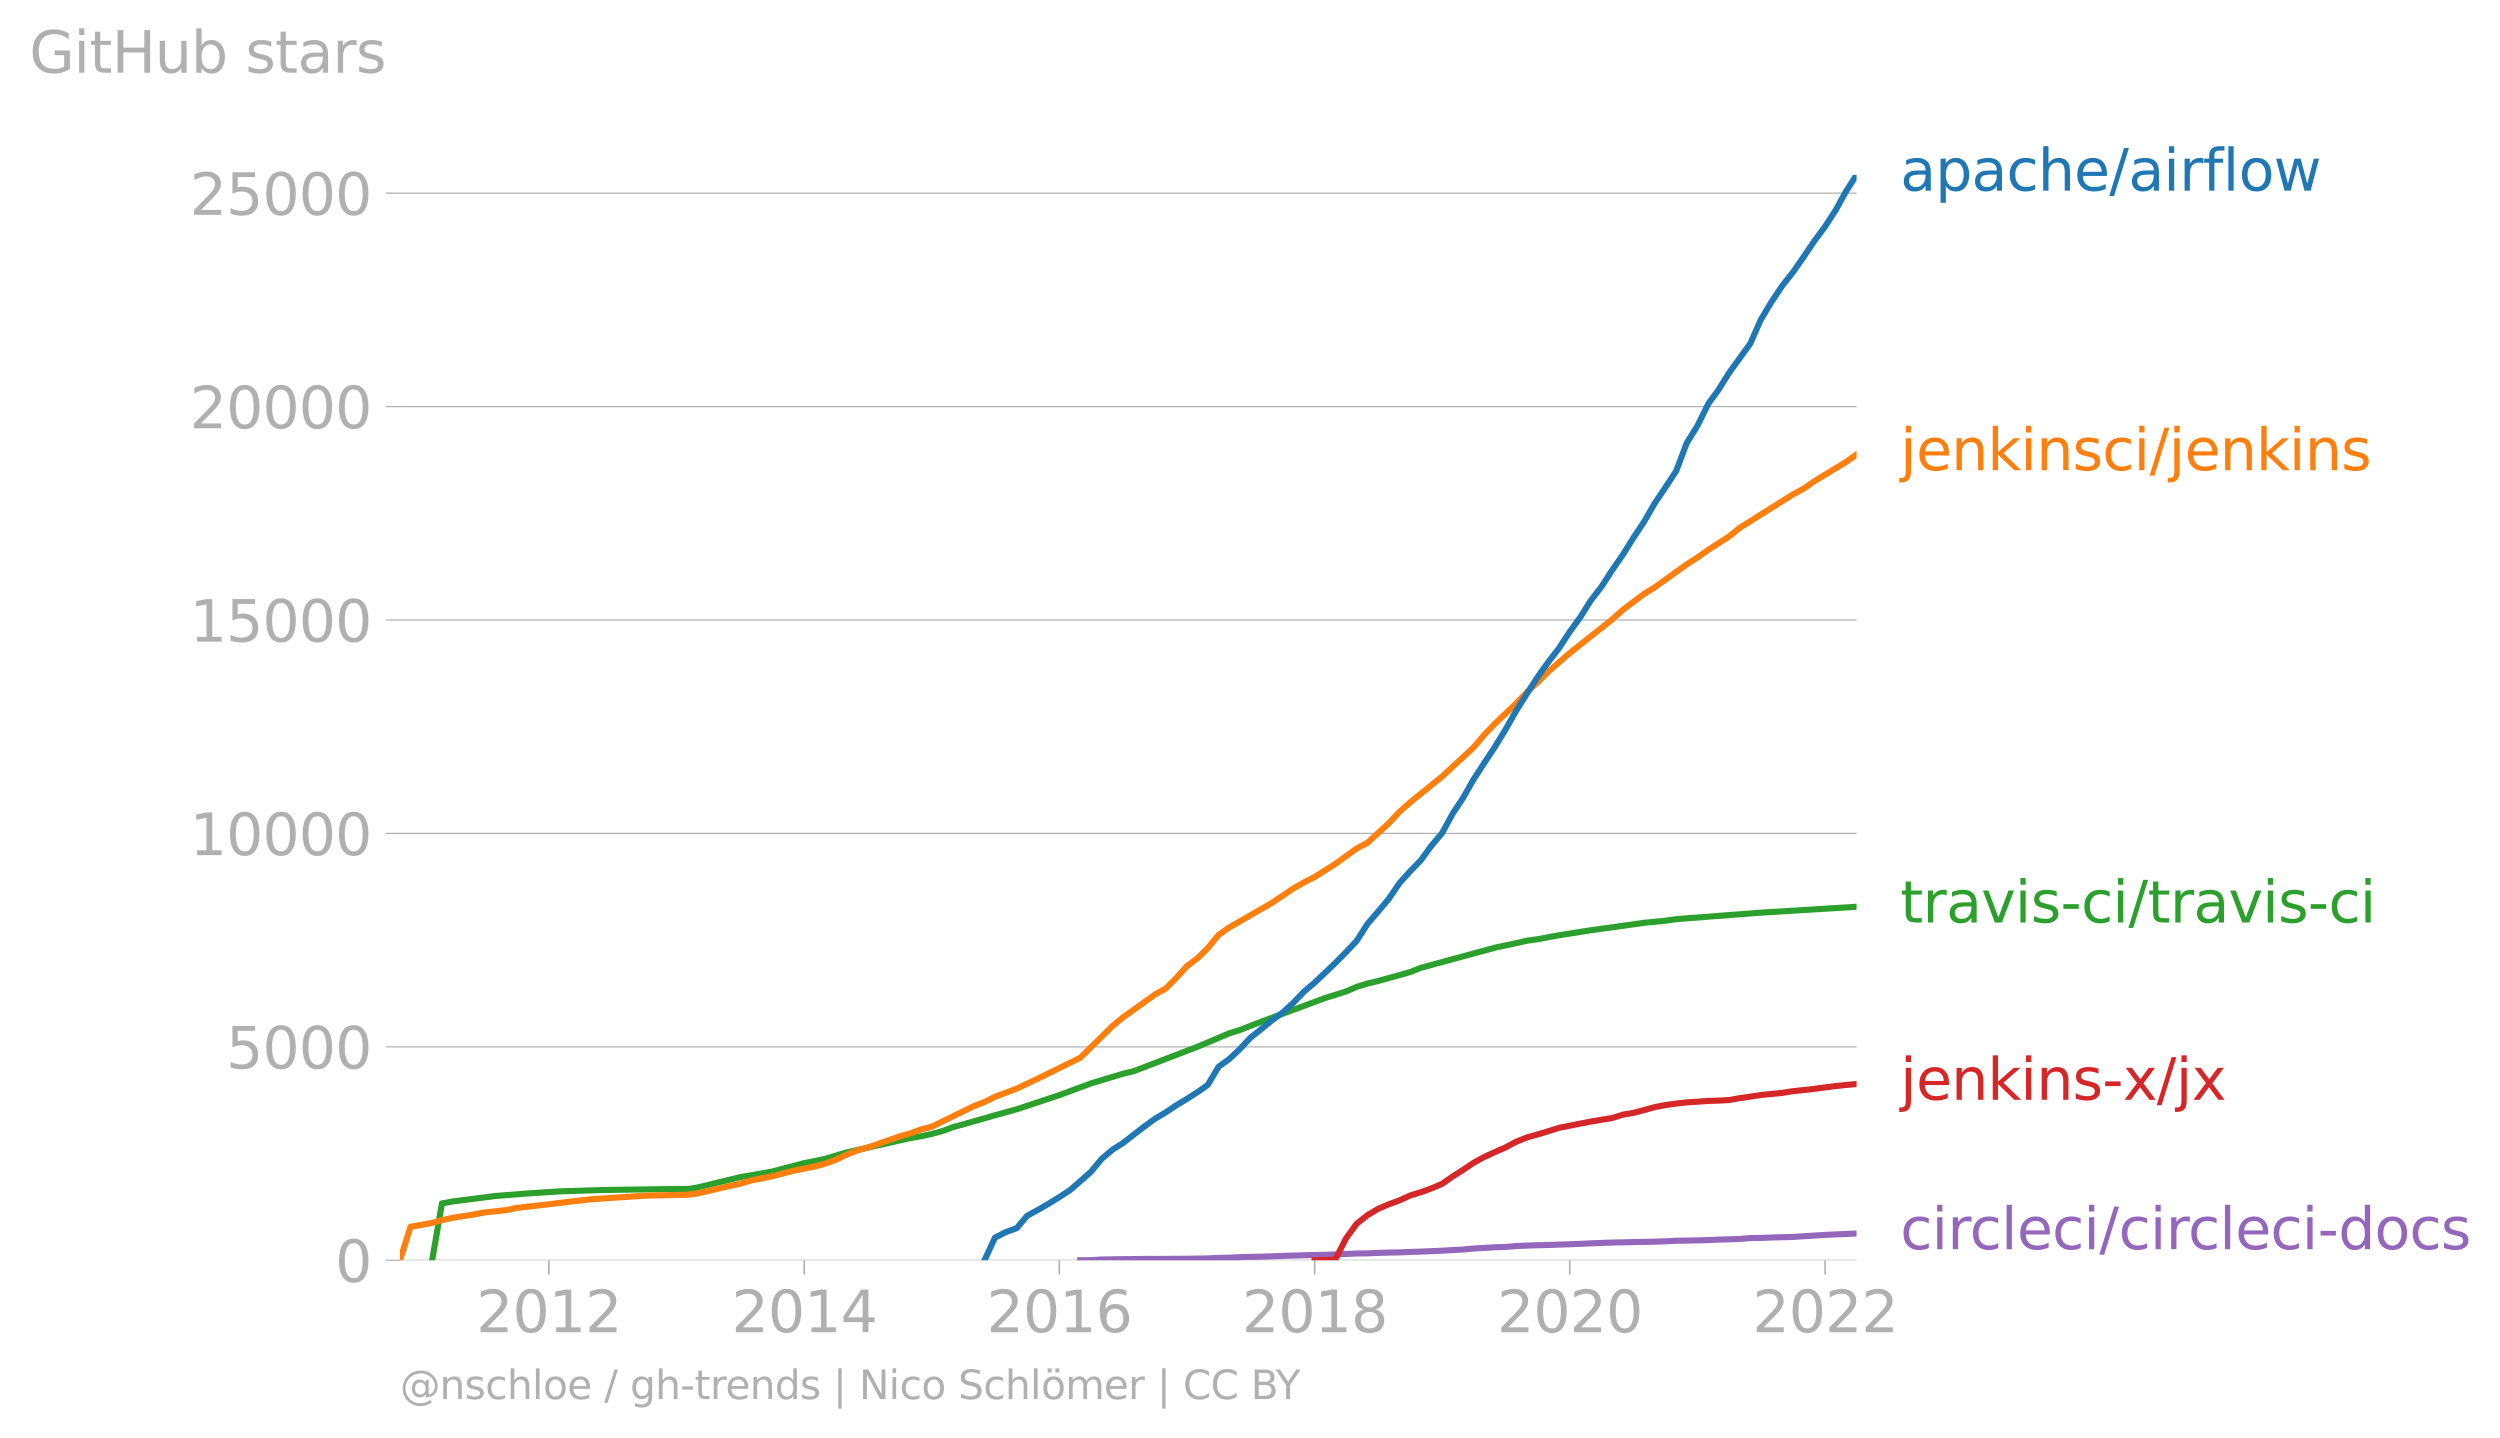 <svg xmlns:xlink="http://www.w3.org/1999/xlink" width="817.269" height="470.027" viewBox="0 0 612.951 352.521" xmlns="http://www.w3.org/2000/svg"><defs><style>*{stroke-linejoin:round;stroke-linecap:butt}</style></defs><g id="figure_1"><path d="M0 352.52h612.951V0H0v352.52z" style="fill:none" id="patch_1"/><g id="axes_1"><path d="M98.073 308.993h357.12V42.881H98.073v266.112z" style="fill:none" id="patch_2"/><g id="matplotlib.axis_1"><g id="xtick_1"><g id="line2d_1"><defs><path id="m7356b77927" d="M0 0v3.5" style="stroke:#b0b0b0;stroke-width:.4"/></defs><use xlink:href="#m7356b77927" x="134.565" y="308.993" style="fill:#b0b0b0;stroke:#b0b0b0;stroke-width:.4"/></g><g style="fill:#b0b0b0" transform="matrix(.14 0 0 -.14 116.75 326.631)" id="text_1"><defs><path id="DejaVuSans-32" d="M1228 531h2203V0H469v531q359 372 979 998 621 627 780 809 303 340 423 576 121 236 121 464 0 372-261 606-261 235-680 235-297 0-627-103-329-103-704-313v638q381 153 712 231 332 78 607 78 725 0 1156-363 431-362 431-968 0-288-108-546-107-257-392-607-78-91-497-524-418-433-1181-1211z" transform="scale(.016)"/><path id="DejaVuSans-30" d="M2034 4250q-487 0-733-480-245-479-245-1442 0-959 245-1439 246-480 733-480 491 0 736 480 246 480 246 1439 0 963-246 1442-245 480-736 480zm0 500q785 0 1199-621 414-620 414-1801 0-1178-414-1799Q2819-91 2034-91q-784 0-1198 620-414 621-414 1799 0 1181 414 1801 414 621 1198 621z" transform="scale(.016)"/><path id="DejaVuSans-31" d="M794 531h1031v3560L703 3866v575l1116 225h631V531h1031V0H794v531z" transform="scale(.016)"/></defs><use xlink:href="#DejaVuSans-32"/><use xlink:href="#DejaVuSans-30" x="63.623"/><use xlink:href="#DejaVuSans-31" x="127.246"/><use xlink:href="#DejaVuSans-32" x="190.869"/></g></g><g id="xtick_2"><use xlink:href="#m7356b77927" x="197.183" y="308.993" style="fill:#b0b0b0;stroke:#b0b0b0;stroke-width:.4" id="line2d_2"/><g style="fill:#b0b0b0" transform="matrix(.14 0 0 -.14 179.368 326.631)" id="text_2"><defs><path id="DejaVuSans-34" d="M2419 4116 825 1625h1594v2491zm-166 550h794V1625h666v-525h-666V0h-628v1100H313v609l1940 2957z" transform="scale(.016)"/></defs><use xlink:href="#DejaVuSans-32"/><use xlink:href="#DejaVuSans-30" x="63.623"/><use xlink:href="#DejaVuSans-31" x="127.246"/><use xlink:href="#DejaVuSans-34" x="190.869"/></g></g><g id="xtick_3"><use xlink:href="#m7356b77927" x="259.715" y="308.993" style="fill:#b0b0b0;stroke:#b0b0b0;stroke-width:.4" id="line2d_3"/><g style="fill:#b0b0b0" transform="matrix(.14 0 0 -.14 241.9 326.631)" id="text_3"><defs><path id="DejaVuSans-36" d="M2113 2584q-425 0-674-291-248-290-248-796 0-503 248-796 249-292 674-292t673 292q248 293 248 796 0 506-248 796-248 291-673 291zm1253 1979v-575q-238 112-480 171-242 60-480 60-625 0-955-422-329-422-376-1275 184 272 462 417 279 145 613 145 703 0 1111-427 408-426 408-1160 0-719-425-1154Q2819-91 2113-91q-810 0-1238 620-428 621-428 1799 0 1106 525 1764t1409 658q238 0 480-47t505-140z" transform="scale(.016)"/></defs><use xlink:href="#DejaVuSans-32"/><use xlink:href="#DejaVuSans-30" x="63.623"/><use xlink:href="#DejaVuSans-31" x="127.246"/><use xlink:href="#DejaVuSans-36" x="190.869"/></g></g><g id="xtick_4"><use xlink:href="#m7356b77927" x="322.333" y="308.993" style="fill:#b0b0b0;stroke:#b0b0b0;stroke-width:.4" id="line2d_4"/><g style="fill:#b0b0b0" transform="matrix(.14 0 0 -.14 304.518 326.631)" id="text_4"><defs><path id="DejaVuSans-38" d="M2034 2216q-450 0-708-241-257-241-257-662 0-422 257-663 258-241 708-241t709 242q260 243 260 662 0 421-258 662-257 241-711 241zm-631 268q-406 100-633 378-226 279-226 679 0 559 398 884 399 325 1092 325 697 0 1094-325t397-884q0-400-227-679-226-278-629-378 456-106 710-416 255-309 255-755 0-679-414-1042Q2806-91 2034-91q-771 0-1186 362-414 363-414 1042 0 446 256 755 257 310 713 416zm-231 997q0-362 226-565 227-203 636-203 407 0 636 203 230 203 230 565 0 363-230 566-229 203-636 203-409 0-636-203-226-203-226-566z" transform="scale(.016)"/></defs><use xlink:href="#DejaVuSans-32"/><use xlink:href="#DejaVuSans-30" x="63.623"/><use xlink:href="#DejaVuSans-31" x="127.246"/><use xlink:href="#DejaVuSans-38" x="190.869"/></g></g><g id="xtick_5"><use xlink:href="#m7356b77927" x="384.866" y="308.993" style="fill:#b0b0b0;stroke:#b0b0b0;stroke-width:.4" id="line2d_5"/><g style="fill:#b0b0b0" transform="matrix(.14 0 0 -.14 367.05 326.631)" id="text_5"><use xlink:href="#DejaVuSans-32"/><use xlink:href="#DejaVuSans-30" x="63.623"/><use xlink:href="#DejaVuSans-32" x="127.246"/><use xlink:href="#DejaVuSans-30" x="190.869"/></g></g><g id="xtick_6"><use xlink:href="#m7356b77927" x="447.484" y="308.993" style="fill:#b0b0b0;stroke:#b0b0b0;stroke-width:.4" id="line2d_6"/><g style="fill:#b0b0b0" transform="matrix(.14 0 0 -.14 429.669 326.631)" id="text_6"><use xlink:href="#DejaVuSans-32"/><use xlink:href="#DejaVuSans-30" x="63.623"/><use xlink:href="#DejaVuSans-32" x="127.246"/><use xlink:href="#DejaVuSans-32" x="190.869"/></g></g></g><g id="matplotlib.axis_2"><g id="ytick_1"><path d="M98.073 308.993h357.12" clip-path="url(#p1acd50fff6)" style="fill:none;stroke:#b0b0b0;stroke-width:.3;stroke-linecap:square" id="line2d_7"/><g id="line2d_8"><defs><path id="mcdfc7c6af4" d="M0 0h-3.5" style="stroke:#b0b0b0;stroke-width:.3"/></defs><use xlink:href="#mcdfc7c6af4" x="98.073" y="308.993" style="fill:#b0b0b0;stroke:#b0b0b0;stroke-width:.3"/></g><use xlink:href="#DejaVuSans-30" style="fill:#b0b0b0" transform="matrix(.14 0 0 -.14 82.166 314.312)" id="text_7"/></g><g id="ytick_2"><path d="M98.073 256.667h357.12" clip-path="url(#p1acd50fff6)" style="fill:none;stroke:#b0b0b0;stroke-width:.3;stroke-linecap:square" id="line2d_9"/><use xlink:href="#mcdfc7c6af4" x="98.073" y="256.667" style="fill:#b0b0b0;stroke:#b0b0b0;stroke-width:.3" id="line2d_10"/><g style="fill:#b0b0b0" transform="matrix(.14 0 0 -.14 55.443 261.986)" id="text_8"><defs><path id="DejaVuSans-35" d="M691 4666h2478v-532H1269V2991q137 47 274 70 138 23 276 23 781 0 1237-428 457-428 457-1159 0-753-469-1171Q2575-91 1722-91q-294 0-599 50Q819 9 494 109v635q281-153 581-228t634-75q541 0 856 284 316 284 316 772 0 487-316 771-315 285-856 285-253 0-505-56-251-56-513-175v2344z" transform="scale(.016)"/></defs><use xlink:href="#DejaVuSans-35"/><use xlink:href="#DejaVuSans-30" x="63.623"/><use xlink:href="#DejaVuSans-30" x="127.246"/><use xlink:href="#DejaVuSans-30" x="190.869"/></g></g><g id="ytick_3"><path d="M98.073 204.34h357.12" clip-path="url(#p1acd50fff6)" style="fill:none;stroke:#b0b0b0;stroke-width:.3;stroke-linecap:square" id="line2d_11"/><use xlink:href="#mcdfc7c6af4" x="98.073" y="204.34" style="fill:#b0b0b0;stroke:#b0b0b0;stroke-width:.3" id="line2d_12"/><g style="fill:#b0b0b0" transform="matrix(.14 0 0 -.14 46.536 209.66)" id="text_9"><use xlink:href="#DejaVuSans-31"/><use xlink:href="#DejaVuSans-30" x="63.623"/><use xlink:href="#DejaVuSans-30" x="127.246"/><use xlink:href="#DejaVuSans-30" x="190.869"/><use xlink:href="#DejaVuSans-30" x="254.492"/></g></g><g id="ytick_4"><path d="M98.073 152.014h357.12" clip-path="url(#p1acd50fff6)" style="fill:none;stroke:#b0b0b0;stroke-width:.3;stroke-linecap:square" id="line2d_13"/><use xlink:href="#mcdfc7c6af4" x="98.073" y="152.014" style="fill:#b0b0b0;stroke:#b0b0b0;stroke-width:.3" id="line2d_14"/><g style="fill:#b0b0b0" transform="matrix(.14 0 0 -.14 46.536 157.333)" id="text_10"><use xlink:href="#DejaVuSans-31"/><use xlink:href="#DejaVuSans-35" x="63.623"/><use xlink:href="#DejaVuSans-30" x="127.246"/><use xlink:href="#DejaVuSans-30" x="190.869"/><use xlink:href="#DejaVuSans-30" x="254.492"/></g></g><g id="ytick_5"><path d="M98.073 99.687h357.12" clip-path="url(#p1acd50fff6)" style="fill:none;stroke:#b0b0b0;stroke-width:.3;stroke-linecap:square" id="line2d_15"/><use xlink:href="#mcdfc7c6af4" x="98.073" y="99.687" style="fill:#b0b0b0;stroke:#b0b0b0;stroke-width:.3" id="line2d_16"/><g style="fill:#b0b0b0" transform="matrix(.14 0 0 -.14 46.536 105.006)" id="text_11"><use xlink:href="#DejaVuSans-32"/><use xlink:href="#DejaVuSans-30" x="63.623"/><use xlink:href="#DejaVuSans-30" x="127.246"/><use xlink:href="#DejaVuSans-30" x="190.869"/><use xlink:href="#DejaVuSans-30" x="254.492"/></g></g><g id="ytick_6"><path d="M98.073 47.36h357.12" clip-path="url(#p1acd50fff6)" style="fill:none;stroke:#b0b0b0;stroke-width:.3;stroke-linecap:square" id="line2d_17"/><use xlink:href="#mcdfc7c6af4" x="98.073" y="47.361" style="fill:#b0b0b0;stroke:#b0b0b0;stroke-width:.3" id="line2d_18"/><g style="fill:#b0b0b0" transform="matrix(.14 0 0 -.14 46.536 52.68)" id="text_12"><use xlink:href="#DejaVuSans-32"/><use xlink:href="#DejaVuSans-35" x="63.623"/><use xlink:href="#DejaVuSans-30" x="127.246"/><use xlink:href="#DejaVuSans-30" x="190.869"/><use xlink:href="#DejaVuSans-30" x="254.492"/></g></g><g style="fill:#b0b0b0" transform="matrix(.14 0 0 -.14 7.2 17.838)" id="text_13"><defs><path id="DejaVuSans-47" d="M3809 666v1253H2778v519h1656V434q-365-259-806-392-440-133-940-133-1094 0-1712 639-617 640-617 1780 0 1144 617 1783 618 639 1712 639 456 0 867-113 411-112 758-331v-672q-350 297-744 447t-828 150q-857 0-1287-478-429-478-429-1425 0-944 429-1422 430-478 1287-478 334 0 596 58 263 58 472 180z" transform="scale(.016)"/><path id="DejaVuSans-69" d="M603 3500h575V0H603v3500zm0 1363h575v-729H603v729z" transform="scale(.016)"/><path id="DejaVuSans-74" d="M1172 4494v-994h1184v-447H1172V1153q0-428 117-550t477-122h590V0h-590q-666 0-919 248-253 249-253 905v1900H172v447h422v994h578z" transform="scale(.016)"/><path id="DejaVuSans-48" d="M628 4666h631V2753h2294v1913h631V0h-631v2222H1259V0H628v4666z" transform="scale(.016)"/><path id="DejaVuSans-75" d="M544 1381v2119h575V1403q0-497 193-746 194-248 582-248 465 0 735 297 271 297 271 810v1984h575V0h-575v538q-209-319-486-474-276-155-642-155-603 0-916 375-312 375-312 1097zm1447 2203z" transform="scale(.016)"/><path id="DejaVuSans-62" d="M3116 1747q0 634-261 995t-717 361q-457 0-718-361t-261-995q0-634 261-995t718-361q456 0 717 361t261 995zM1159 2969q182 312 458 463 277 152 661 152 638 0 1036-506 399-506 399-1331T3314 415Q2916-91 2278-91q-384 0-661 152-276 152-458 464V0H581v4863h578V2969z" transform="scale(.016)"/><path id="DejaVuSans-73" d="M2834 3397v-544q-243 125-506 187-262 63-544 63-428 0-642-131t-214-394q0-200 153-314t616-217l197-44q612-131 870-370t258-667q0-488-386-773Q2250-91 1575-91q-281 0-586 55T347 128v594q319-166 628-249 309-82 613-82 406 0 624 139 219 139 219 392 0 234-158 359-157 125-692 241l-200 47q-534 112-772 345-237 233-237 639 0 494 350 762 350 269 994 269 318 0 599-47 282-46 519-140z" transform="scale(.016)"/><path id="DejaVuSans-61" d="M2194 1759q-697 0-966-159t-269-544q0-306 202-486 202-179 548-179 479 0 768 339t289 901v128h-572zm1147 238V0h-575v531q-197-318-491-470T1556-91q-537 0-855 302-317 302-317 808 0 590 395 890 396 300 1180 300h807v57q0 397-261 614t-733 217q-300 0-585-72-284-72-546-216v532q315 122 612 182 297 61 578 61 760 0 1135-394 375-393 375-1193z" transform="scale(.016)"/><path id="DejaVuSans-72" d="M2631 2963q-97 56-211 82-114 27-251 27-488 0-749-317t-261-911V0H581v3500h578v-544q182 319 472 473 291 155 707 155 59 0 131-8 72-7 159-23l3-590z" transform="scale(.016)"/></defs><use xlink:href="#DejaVuSans-47"/><use xlink:href="#DejaVuSans-69" x="77.49"/><use xlink:href="#DejaVuSans-74" x="105.273"/><use xlink:href="#DejaVuSans-48" x="144.482"/><use xlink:href="#DejaVuSans-75" x="219.678"/><use xlink:href="#DejaVuSans-62" x="283.057"/><use xlink:href="#DejaVuSans-20" x="346.533"/><use xlink:href="#DejaVuSans-73" x="378.32"/><use xlink:href="#DejaVuSans-74" x="430.42"/><use xlink:href="#DejaVuSans-61" x="469.629"/><use xlink:href="#DejaVuSans-72" x="530.908"/><use xlink:href="#DejaVuSans-73" x="572.021"/></g></g><path d="m264.855 308.993 2.655-.02 2.57-.157 2.656-.053 2.57-.042 2.655-.02 2.655-.032h2.57l2.656-.01 2.57-.032 2.655-.01 2.655-.042 2.399-.042 2.655-.126 2.57-.041 2.656-.137 2.57-.073 2.655-.042 2.656-.094 2.57-.084 2.655-.094 2.57-.073 2.655-.073 2.656-.053 2.398-.083 2.656-.105 2.57-.126 2.655-.031 2.57-.115 2.655-.073 2.656-.053 2.57-.104 2.655-.084 2.57-.105 2.655-.115 2.656-.167 2.398-.126 2.656-.24 2.57-.147 2.655-.168 2.57-.083 2.655-.21 2.656-.115 2.57-.083 2.655-.063 2.57-.094 2.656-.084 2.655-.105 2.484-.115 2.656-.104 2.57-.095 2.655-.052 2.57-.063 2.655-.042 2.656-.062 2.57-.084 2.655-.136 2.57-.042 2.655-.052 2.656-.074 2.398-.104 2.656-.084 2.57-.084 2.655-.22 2.57-.03 2.656-.106 2.655-.073 2.57-.073 2.655-.168 2.57-.157 2.656-.167 2.655-.126 2.399-.094 2.655-.136" clip-path="url(#p1acd50fff6)" style="fill:none;stroke:#9467bd;stroke-width:1.5;stroke-linecap:square" id="line2d_19"/><path d="m322.333 308.993 2.656-.041 2.398-.157 2.656-5.202 2.57-3.537 2.655-2.114 2.57-1.528 2.655-1.151 2.656-.963 2.57-1.182 2.655-.817 2.57-.92 2.655-1.141 2.656-1.853 2.398-1.517 2.656-1.78 2.57-1.412 2.655-1.214 2.57-1.13 2.655-1.403 2.656-1.067 2.57-.722 2.655-.796 2.57-.816 2.656-.523 2.655-.534 2.484-.481 2.656-.45 2.57-.409 2.655-.837 2.57-.429 2.655-.701 2.656-.733 2.57-.491 2.655-.367 2.57-.293 2.655-.167 2.656-.189 2.398-.073 2.656-.146 2.57-.45 2.655-.377 2.57-.408 2.656-.262 2.655-.262 2.57-.408 2.655-.282 2.57-.293 2.656-.356 2.655-.335 2.399-.251 2.655-.24" clip-path="url(#p1acd50fff6)" style="fill:none;stroke:#d62728;stroke-width:1.5;stroke-linecap:square" id="line2d_20"/><path d="m105.954 308.993 2.398-13.929 2.656-.492 10.45-1.34 7.881-.617 7.881-.513 10.365-.334 15.676-.22 5.311-.021 2.398-.366 10.451-2.533 7.88-1.382 5.226-1.38 2.656-.692 5.054-1.025 5.225-1.57 13.106-2.962 2.656-.586 2.57-.44 2.655-.575 2.655-.712 2.399-.9 5.225-1.465 5.226-1.496 5.31-1.465 10.451-3.475 7.795-2.888 7.795-2.345 2.656-.638 13.106-5.023 2.655-1.005 7.624-3.234 2.656-.837 5.225-2.03 15.762-5.84 5.054-1.58 2.57-1.12 2.655-.816 2.57-.607 7.88-2.198 2.656-1.057 18.16-4.93 5.225-1.119 2.656-.596 2.57-.356 5.225-.973 7.795-1.225 13.106-1.831 5.226-.513 2.655-.387 20.73-1.591 23.471-1.444h0" clip-path="url(#p1acd50fff6)" style="fill:none;stroke:#2ca02c;stroke-width:1.5;stroke-linecap:square" id="line2d_21"/><g style="fill:#1f77b4" transform="matrix(.14 0 0 -.14 465.907 46.745)" id="text_14"><defs><path id="DejaVuSans-70" d="M1159 525v-1856H581v4831h578v-531q182 312 458 463 277 152 661 152 638 0 1036-506 399-506 399-1331T3314 415Q2916-91 2278-91q-384 0-661 152-276 152-458 464zm1957 1222q0 634-261 995t-717 361q-457 0-718-361t-261-995q0-634 261-995t718-361q456 0 717 361t261 995z" transform="scale(.016)"/><path id="DejaVuSans-63" d="M3122 3366v-538q-244 135-489 202t-495 67q-560 0-870-355-309-354-309-995t309-996q310-354 870-354 250 0 495 67t489 202V134Q2881 22 2623-34q-257-57-548-57-791 0-1257 497-465 497-465 1341 0 856 470 1346 471 491 1290 491 265 0 518-55 253-54 491-163z" transform="scale(.016)"/><path id="DejaVuSans-68" d="M3513 2113V0h-575v2094q0 497-194 743-194 247-581 247-466 0-735-297-269-296-269-809V0H581v4863h578V2956q207 316 486 472 280 156 646 156 603 0 912-373 310-373 310-1098z" transform="scale(.016)"/><path id="DejaVuSans-65" d="M3597 1894v-281H953q38-594 358-905t892-311q331 0 642 81t618 244V178Q3153 47 2828-22t-659-69q-838 0-1327 487-489 488-489 1320 0 859 464 1363 464 505 1252 505 706 0 1117-455 411-454 411-1235zm-575 169q-6 471-264 752-258 282-683 282-481 0-770-272t-333-766l2050 4z" transform="scale(.016)"/><path id="DejaVuSans-2f" d="M1625 4666h531L531-594H0l1625 5260z" transform="scale(.016)"/><path id="DejaVuSans-66" d="M2375 4863v-479h-550q-309 0-430-125-120-125-120-450v-309h947v-447h-947V0H697v3053H147v447h550v244q0 584 272 851 272 268 862 268h544z" transform="scale(.016)"/><path id="DejaVuSans-6c" d="M603 4863h575V0H603v4863z" transform="scale(.016)"/><path id="DejaVuSans-6f" d="M1959 3097q-462 0-731-361t-269-989q0-628 267-989 268-361 733-361 460 0 728 362 269 363 269 988 0 622-269 986-268 364-728 364zm0 487q750 0 1178-488 429-487 429-1349 0-859-429-1349Q2709-91 1959-91q-753 0-1180 489-426 490-426 1349 0 862 426 1349 427 488 1180 488z" transform="scale(.016)"/><path id="DejaVuSans-77" d="M269 3500h575l719-2731 715 2731h678l719-2731 716 2731h575L4050 0h-678l-753 2869L1863 0h-679L269 3500z" transform="scale(.016)"/></defs><use xlink:href="#DejaVuSans-61"/><use xlink:href="#DejaVuSans-70" x="61.279"/><use xlink:href="#DejaVuSans-61" x="124.756"/><use xlink:href="#DejaVuSans-63" x="186.035"/><use xlink:href="#DejaVuSans-68" x="241.016"/><use xlink:href="#DejaVuSans-65" x="304.395"/><use xlink:href="#DejaVuSans-2f" x="365.918"/><use xlink:href="#DejaVuSans-61" x="399.609"/><use xlink:href="#DejaVuSans-69" x="460.889"/><use xlink:href="#DejaVuSans-72" x="488.672"/><use xlink:href="#DejaVuSans-66" x="529.785"/><use xlink:href="#DejaVuSans-6c" x="564.99"/><use xlink:href="#DejaVuSans-6f" x="592.773"/><use xlink:href="#DejaVuSans-77" x="653.955"/></g><g style="fill:#ff7f0e" transform="matrix(.14 0 0 -.14 465.907 115.292)" id="text_15"><defs><path id="DejaVuSans-6a" d="M603 3500h575V-63q0-668-255-968-254-300-820-300h-219v487H38q328 0 446 152Q603-541 603-63v3563zm0 1363h575v-729H603v729z" transform="scale(.016)"/><path id="DejaVuSans-6e" d="M3513 2113V0h-575v2094q0 497-194 743-194 247-581 247-466 0-735-297-269-296-269-809V0H581v3500h578v-544q207 316 486 472 280 156 646 156 603 0 912-373 310-373 310-1098z" transform="scale(.016)"/><path id="DejaVuSans-6b" d="M581 4863h578V1991l1716 1509h734L1753 1863 3688 0h-750L1159 1709V0H581v4863z" transform="scale(.016)"/></defs><use xlink:href="#DejaVuSans-6a"/><use xlink:href="#DejaVuSans-65" x="27.783"/><use xlink:href="#DejaVuSans-6e" x="89.307"/><use xlink:href="#DejaVuSans-6b" x="152.686"/><use xlink:href="#DejaVuSans-69" x="210.596"/><use xlink:href="#DejaVuSans-6e" x="238.379"/><use xlink:href="#DejaVuSans-73" x="301.758"/><use xlink:href="#DejaVuSans-63" x="353.857"/><use xlink:href="#DejaVuSans-69" x="408.838"/><use xlink:href="#DejaVuSans-2f" x="436.621"/><use xlink:href="#DejaVuSans-6a" x="470.313"/><use xlink:href="#DejaVuSans-65" x="498.096"/><use xlink:href="#DejaVuSans-6e" x="559.619"/><use xlink:href="#DejaVuSans-6b" x="622.998"/><use xlink:href="#DejaVuSans-69" x="680.908"/><use xlink:href="#DejaVuSans-6e" x="708.691"/><use xlink:href="#DejaVuSans-73" x="772.07"/></g><g style="fill:#2ca02c" transform="matrix(.14 0 0 -.14 465.907 226.183)" id="text_16"><defs><path id="DejaVuSans-76" d="M191 3500h609L1894 563l1094 2937h609L2284 0h-781L191 3500z" transform="scale(.016)"/><path id="DejaVuSans-2d" d="M313 2009h1684v-512H313v512z" transform="scale(.016)"/></defs><use xlink:href="#DejaVuSans-74"/><use xlink:href="#DejaVuSans-72" x="39.209"/><use xlink:href="#DejaVuSans-61" x="80.322"/><use xlink:href="#DejaVuSans-76" x="141.602"/><use xlink:href="#DejaVuSans-69" x="200.781"/><use xlink:href="#DejaVuSans-73" x="228.564"/><use xlink:href="#DejaVuSans-2d" x="280.664"/><use xlink:href="#DejaVuSans-63" x="316.748"/><use xlink:href="#DejaVuSans-69" x="371.729"/><use xlink:href="#DejaVuSans-2f" x="399.512"/><use xlink:href="#DejaVuSans-74" x="433.203"/><use xlink:href="#DejaVuSans-72" x="472.412"/><use xlink:href="#DejaVuSans-61" x="513.525"/><use xlink:href="#DejaVuSans-76" x="574.805"/><use xlink:href="#DejaVuSans-69" x="633.984"/><use xlink:href="#DejaVuSans-73" x="661.768"/><use xlink:href="#DejaVuSans-2d" x="713.867"/><use xlink:href="#DejaVuSans-63" x="749.951"/><use xlink:href="#DejaVuSans-69" x="804.932"/></g><g style="fill:#d62728" transform="matrix(.14 0 0 -.14 465.907 269.645)" id="text_17"><defs><path id="DejaVuSans-78" d="M3513 3500 2247 1797 3578 0h-678L1881 1375 863 0H184l1360 1831L300 3500h678l928-1247 928 1247h679z" transform="scale(.016)"/></defs><use xlink:href="#DejaVuSans-6a"/><use xlink:href="#DejaVuSans-65" x="27.783"/><use xlink:href="#DejaVuSans-6e" x="89.307"/><use xlink:href="#DejaVuSans-6b" x="152.686"/><use xlink:href="#DejaVuSans-69" x="210.596"/><use xlink:href="#DejaVuSans-6e" x="238.379"/><use xlink:href="#DejaVuSans-73" x="301.758"/><use xlink:href="#DejaVuSans-2d" x="353.857"/><use xlink:href="#DejaVuSans-78" x="389.941"/><use xlink:href="#DejaVuSans-2f" x="449.121"/><use xlink:href="#DejaVuSans-6a" x="482.813"/><use xlink:href="#DejaVuSans-78" x="510.596"/></g><g style="fill:#9467bd" transform="matrix(.14 0 0 -.14 465.907 306.284)" id="text_18"><defs><path id="DejaVuSans-64" d="M2906 2969v1894h575V0h-575v525q-181-312-458-464-276-152-664-152-634 0-1033 506-398 507-398 1332t398 1331q399 506 1033 506 388 0 664-152 277-151 458-463zM947 1747q0-634 261-995t717-361q456 0 718 361 263 361 263 995t-263 995q-262 361-718 361t-717-361q-261-361-261-995z" transform="scale(.016)"/></defs><use xlink:href="#DejaVuSans-63"/><use xlink:href="#DejaVuSans-69" x="54.98"/><use xlink:href="#DejaVuSans-72" x="82.764"/><use xlink:href="#DejaVuSans-63" x="121.627"/><use xlink:href="#DejaVuSans-6c" x="176.607"/><use xlink:href="#DejaVuSans-65" x="204.391"/><use xlink:href="#DejaVuSans-63" x="265.914"/><use xlink:href="#DejaVuSans-69" x="320.895"/><use xlink:href="#DejaVuSans-2f" x="348.678"/><use xlink:href="#DejaVuSans-63" x="382.369"/><use xlink:href="#DejaVuSans-69" x="437.35"/><use xlink:href="#DejaVuSans-72" x="465.133"/><use xlink:href="#DejaVuSans-63" x="503.996"/><use xlink:href="#DejaVuSans-6c" x="558.977"/><use xlink:href="#DejaVuSans-65" x="586.76"/><use xlink:href="#DejaVuSans-63" x="648.283"/><use xlink:href="#DejaVuSans-69" x="703.264"/><use xlink:href="#DejaVuSans-2d" x="731.047"/><use xlink:href="#DejaVuSans-64" x="767.131"/><use xlink:href="#DejaVuSans-6f" x="830.607"/><use xlink:href="#DejaVuSans-63" x="891.789"/><use xlink:href="#DejaVuSans-73" x="946.77"/></g><g style="fill:#b0b0b0" transform="matrix(.097 0 0 -.097 98.073 343.03)" id="text_19"><defs><path id="DejaVuSans-40" d="M2381 1678q0-447 222-702 222-254 610-254 384 0 604 256 221 256 221 700 0 438-225 695-225 258-607 258-378 0-602-256-223-256-223-697zm1703-934q-187-241-429-355t-564-114q-538 0-874 389t-336 1014q0 625 337 1015 338 391 873 391 322 0 565-117 244-117 428-354v409h447V722q457 69 714 417 258 349 258 902 0 334-99 628-98 294-298 544-325 409-792 626t-1017 217q-384 0-738-102-353-101-653-301-490-319-767-836-276-517-276-1120 0-497 179-932 180-434 521-765 328-325 759-495 431-171 922-171 403 0 792 136t714 389l281-347q-390-303-851-464t-936-161q-578 0-1091 205-512 205-912 595Q841 78 631 592q-209 514-209 1105 0 569 212 1084 213 516 607 907 403 396 931 607t1119 211q662 0 1229-272 568-271 952-771 234-307 357-666 124-359 124-744 0-822-497-1297T4084 263v481z" transform="scale(.016)"/><path id="DejaVuSans-67" d="M2906 1791q0 625-258 968-257 344-723 344-462 0-720-344-258-343-258-968 0-622 258-966t720-344q466 0 723 344 258 344 258 966zm575-1357q0-893-397-1329-396-436-1215-436-303 0-572 45t-522 139v559q253-137 500-202 247-66 503-66 566 0 847 295t281 892v285q-178-310-456-463T1784 0Q1141 0 747 490 353 981 353 1791q0 812 394 1302 394 491 1037 491 388 0 666-153t456-462v531h575V434z" transform="scale(.016)"/><path id="DejaVuSans-7c" d="M1344 4891v-6400H813v6400h531z" transform="scale(.016)"/><path id="DejaVuSans-4e" d="M628 4666h850L3547 763v3903h612V0h-850L1241 3903V0H628v4666z" transform="scale(.016)"/><path id="DejaVuSans-53" d="M3425 4513v-616q-359 172-678 256-319 85-616 85-515 0-795-200t-280-569q0-310 186-468 186-157 705-254l381-78q706-135 1042-474t336-907q0-679-455-1029Q2797-91 1919-91q-331 0-705 75-373 75-773 222v650q384-215 753-325 369-109 725-109 540 0 834 212 294 213 294 607 0 343-211 537t-692 291l-385 75q-706 140-1022 440-315 300-315 835 0 619 436 975t1201 356q329 0 669-60 341-59 697-177z" transform="scale(.016)"/><path id="DejaVuSans-f6" d="M1959 3097q-462 0-731-361t-269-989q0-628 267-989 268-361 733-361 460 0 728 362 269 363 269 988 0 622-269 986-268 364-728 364zm0 487q750 0 1178-488 429-487 429-1349 0-859-429-1349Q2709-91 1959-91q-753 0-1180 489-426 490-426 1349 0 862 426 1349 427 488 1180 488zm295 1266h634v-631h-634v631zm-1222 0h634v-631h-634v631z" transform="scale(.016)"/><path id="DejaVuSans-6d" d="M3328 2828q216 388 516 572t706 184q547 0 844-383 297-382 297-1088V0h-578v2094q0 503-179 746-178 244-543 244-447 0-707-297-259-296-259-809V0h-578v2094q0 506-178 748t-550 242q-441 0-701-298-259-298-259-808V0H581v3500h578v-544q197 322 472 475t653 153q382 0 649-194 267-193 395-562z" transform="scale(.016)"/><path id="DejaVuSans-43" d="M4122 4306v-665q-319 297-680 443-361 147-767 147-800 0-1225-489t-425-1414q0-922 425-1411t1225-489q406 0 767 147t680 444V359q-331-225-702-338-370-112-782-112-1060 0-1670 648-609 649-609 1771 0 1125 609 1773 610 649 1670 649 418 0 788-111 371-111 696-333z" transform="scale(.016)"/><path id="DejaVuSans-42" d="M1259 2228V519h1013q509 0 754 211 246 211 246 645 0 438-246 645-245 208-754 208H1259zm0 1919V2741h935q462 0 688 173 227 174 227 530 0 353-227 528-226 175-688 175h-935zm-631 519h1613q722 0 1112-300 391-300 391-853 0-429-200-682t-588-315q466-100 724-418 258-317 258-792 0-625-425-966Q3088 0 2303 0H628v4666z" transform="scale(.016)"/><path id="DejaVuSans-59" d="M-13 4666h679l1293-1919 1285 1919h678L2272 2222V0h-634v2222L-13 4666z" transform="scale(.016)"/></defs><use xlink:href="#DejaVuSans-40"/><use xlink:href="#DejaVuSans-6e" x="100"/><use xlink:href="#DejaVuSans-73" x="163.379"/><use xlink:href="#DejaVuSans-63" x="215.479"/><use xlink:href="#DejaVuSans-68" x="270.459"/><use xlink:href="#DejaVuSans-6c" x="333.838"/><use xlink:href="#DejaVuSans-6f" x="361.621"/><use xlink:href="#DejaVuSans-65" x="422.803"/><use xlink:href="#DejaVuSans-20" x="484.326"/><use xlink:href="#DejaVuSans-2f" x="516.113"/><use xlink:href="#DejaVuSans-20" x="549.805"/><use xlink:href="#DejaVuSans-67" x="581.592"/><use xlink:href="#DejaVuSans-68" x="645.068"/><use xlink:href="#DejaVuSans-2d" x="708.447"/><use xlink:href="#DejaVuSans-74" x="744.531"/><use xlink:href="#DejaVuSans-72" x="783.74"/><use xlink:href="#DejaVuSans-65" x="822.604"/><use xlink:href="#DejaVuSans-6e" x="884.127"/><use xlink:href="#DejaVuSans-64" x="947.506"/><use xlink:href="#DejaVuSans-73" x="1010.982"/><use xlink:href="#DejaVuSans-20" x="1063.082"/><use xlink:href="#DejaVuSans-7c" x="1094.869"/><use xlink:href="#DejaVuSans-20" x="1128.561"/><use xlink:href="#DejaVuSans-4e" x="1160.348"/><use xlink:href="#DejaVuSans-69" x="1235.152"/><use xlink:href="#DejaVuSans-63" x="1262.936"/><use xlink:href="#DejaVuSans-6f" x="1317.916"/><use xlink:href="#DejaVuSans-20" x="1379.098"/><use xlink:href="#DejaVuSans-53" x="1410.885"/><use xlink:href="#DejaVuSans-63" x="1474.361"/><use xlink:href="#DejaVuSans-68" x="1529.342"/><use xlink:href="#DejaVuSans-6c" x="1592.721"/><use xlink:href="#DejaVuSans-f6" x="1620.504"/><use xlink:href="#DejaVuSans-6d" x="1681.686"/><use xlink:href="#DejaVuSans-65" x="1779.098"/><use xlink:href="#DejaVuSans-72" x="1840.621"/><use xlink:href="#DejaVuSans-20" x="1881.734"/><use xlink:href="#DejaVuSans-7c" x="1913.521"/><use xlink:href="#DejaVuSans-20" x="1947.213"/><use xlink:href="#DejaVuSans-43" x="1979"/><use xlink:href="#DejaVuSans-43" x="2048.824"/><use xlink:href="#DejaVuSans-20" x="2118.648"/><use xlink:href="#DejaVuSans-42" x="2150.436"/><use xlink:href="#DejaVuSans-59" x="2213.539"/></g><path d="m98.073 308.993 2.57-8.215 5.31-.942 2.4-.7 2.655-.556 5.225-.826 2.57-.482 5.311-.575 2.57-.545 5.225-.586 7.795-.941 5.226-.587 13.106-.89 10.536-.219 2.398-.314 7.881-1.82 2.57-.566 2.656-.785 5.225-1.036 5.225-1.36 5.311-1.068 2.399-.649 2.655-.942 2.57-1.255 2.655-1.036 2.57-.743 7.881-2.721 2.656-.764 2.57-.942 2.655-.691 10.28-5.023 2.655-1.015 2.57-1.298 5.31-1.978 5.226-2.49 10.365-5.087 7.88-7.744 2.57-2.135 7.881-5.63 2.656-1.508 2.57-2.564 2.655-2.94 2.655-1.978 2.399-2.376 2.655-3.244 2.57-1.81 10.537-6.06 5.225-3.537 2.57-1.455 2.655-1.36 5.054-3.182 5.225-3.788 2.656-1.413 5.225-4.762 2.656-2.847 2.57-2.26 7.88-6.384 7.71-7.137 2.57-3.025 2.655-2.784 5.225-4.97 2.656-2.784 2.57-2.365 2.655-2.648 5.226-4.542 10.365-8.215 2.655-2.376 5.225-3.914 2.656-1.643 7.795-5.61 2.655-1.684 2.656-1.895 5.054-3.244 2.57-2.083 13.106-8.236 2.655-1.433 2.57-1.79 7.71-4.678 2.655-1.884h0" clip-path="url(#p1acd50fff6)" style="fill:none;stroke:#ff7f0e;stroke-width:1.5;stroke-linecap:square" id="line2d_22"/><path d="m241.384 308.993 2.57-5.546 2.655-1.36 2.655-.953 2.57-3.045 2.656-1.455 2.57-1.486 2.655-1.633 2.656-1.737 2.484-2.166 2.655-2.345 2.57-3.108 2.656-2.25 2.57-1.632 2.655-2.083 2.655-2.02 2.57-1.884 2.656-1.58 2.57-1.706 2.655-1.611 2.655-1.706 2.399-1.675 2.655-4.468 2.57-1.853 2.656-2.49 2.57-2.763 2.655-2.114 2.656-2.167 2.57-1.883 2.655-2.407 2.57-2.7 2.655-2.25 2.656-2.523 2.398-2.281 2.656-2.69 2.57-2.72 2.655-4.145 2.57-3.003 2.655-3.15 2.656-3.914 2.57-2.837 2.655-2.742 2.57-3.526 2.655-3.15 2.656-4.888 2.398-3.6 2.656-4.657 2.57-3.956 2.655-4.018 2.57-4.207 2.655-4.657 2.656-4.228 2.57-3.998 2.655-3.736 2.57-3.307 2.656-4.06 2.655-3.674 2.484-3.967 2.656-3.443 2.57-3.966 2.655-3.851 2.57-4.103 2.655-4.008 2.656-4.594 2.57-3.81 2.655-4.04 2.57-6.833 2.655-4.28 2.656-5.38 2.398-3.275 2.656-4.239 2.57-3.558 2.655-3.673 2.57-5.83 2.656-4.426 2.655-3.966 2.57-3.255 2.655-3.81 2.57-3.809 2.656-3.58 2.655-4.101 2.399-4.375 2.655-4.197" clip-path="url(#p1acd50fff6)" style="fill:none;stroke:#1f77b4;stroke-width:1.5;stroke-linecap:square" id="line2d_23"/></g></g><defs><clipPath id="p1acd50fff6"><path d="M98.073 42.881h357.12v266.112H98.073z"/></clipPath></defs></svg>
